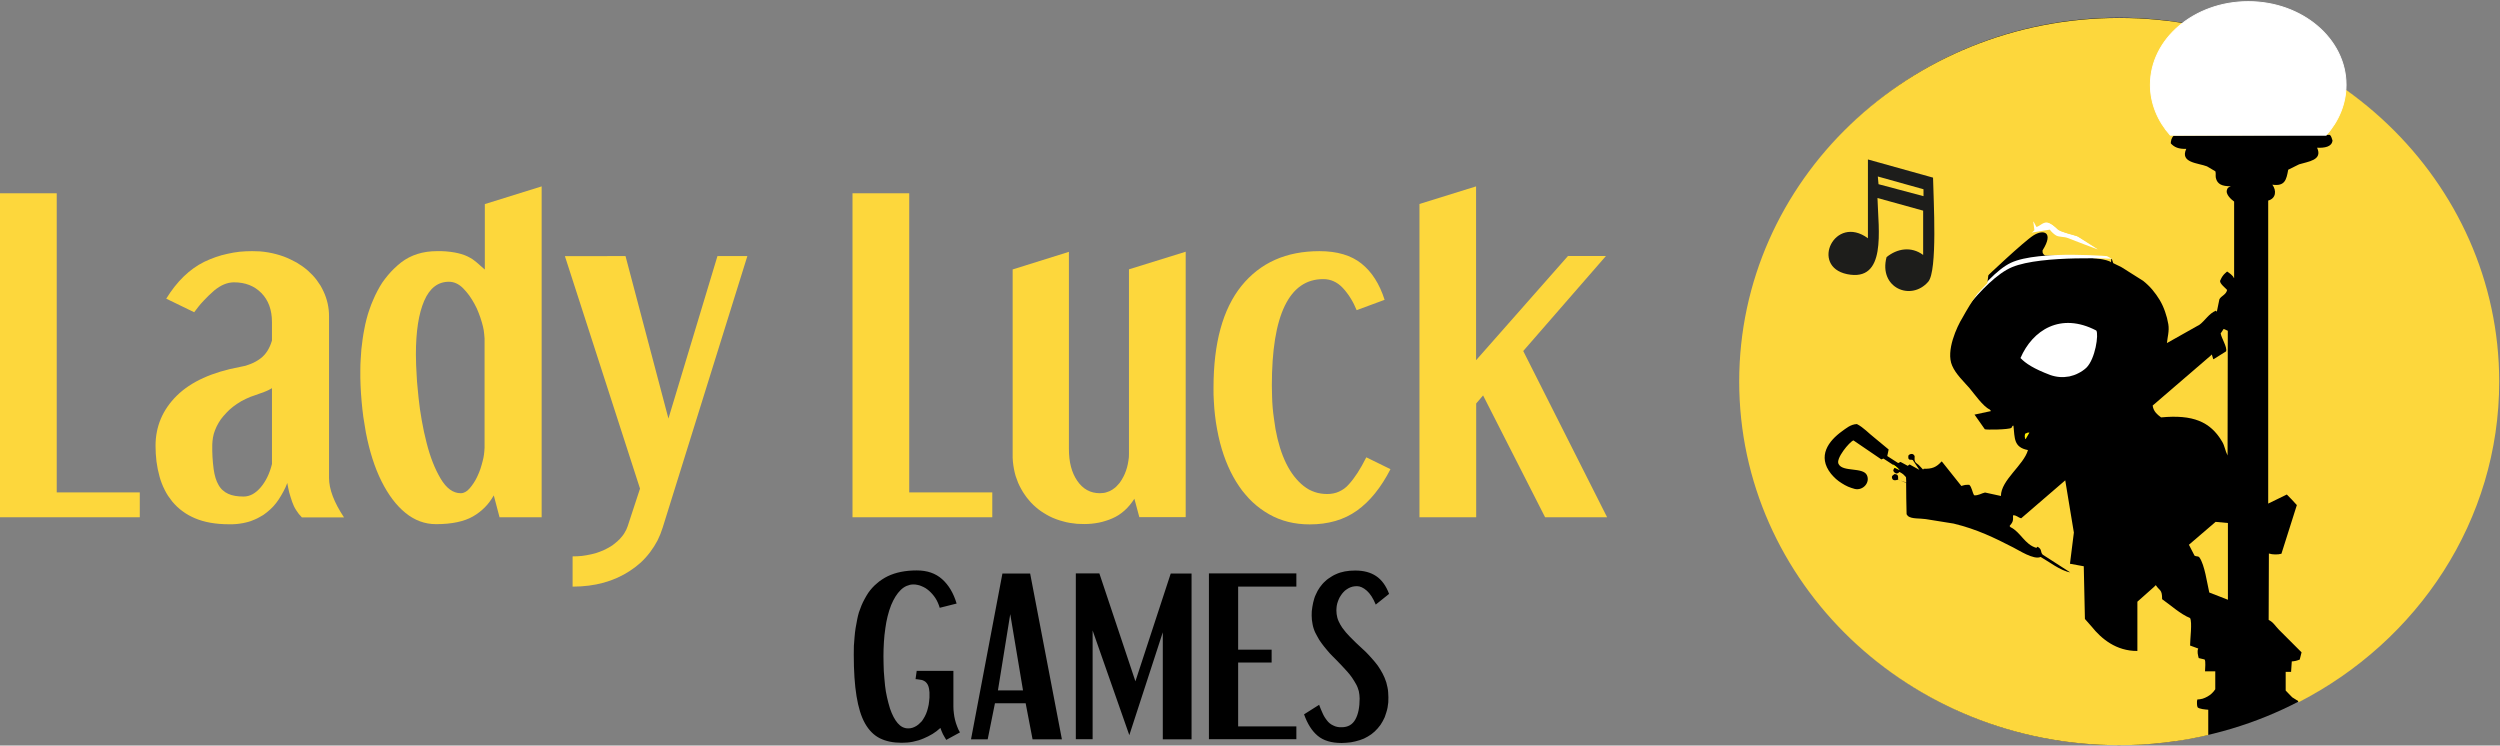 <?xml version="1.0" ?>
<svg xmlns="http://www.w3.org/2000/svg" viewBox="0 0 2173 648">
	<rect x="0" y="0" width="2173" height="648" fill="#808080" stroke="none"/>
	<style>
		.s0 { fill: #000000 } 
		.s1 { opacity: 1;fill: #ffffff } 
		.s2 { fill: #fdd73c } 
		.s3 { fill: #ffffff } 
		.s4 { fill: #ffed00 } 
		.s5 { fill: #ffffff;stroke: #ffffff;stroke-width: .8 } 
		.s6 { fill: #1d1d1b } 
	</style>
	<g id="Lag_2">
		<g id="Layer_1">
			<path id="Layer" class="s0" d="m1841.8 647.6c-181.7 0-328.6-141.3-328.6-316.1 0-174.8 146.9-316.1 328.6-316.1 181.7 0 328.6 141.3 328.6 316.1 0 174.8-146.9 316.1-328.6 316.1z"/>
			<path id="Shape_3_copy_4-3" fill-rule="evenodd" class="s1" d="m1822.1 287.3c2.2 3.2-0.8 24.7-8.7 32.4-2.1 1.9-4.4 3.5-6.9 4.7-2.4 1.3-5.1 2.2-7.8 2.8-2.8 0.5-5.6 0.7-8.3 0.5-2.8-0.2-5.6-0.8-8.2-1.7-14.6-5.5-21.5-10.1-26-14.8 10.5-24.3 34.9-40.1 65.9-23.9z"/>
			<path id="Layer" fill-rule="evenodd" class="s2" d="m1766.5 198.7q1.3-1 2.6-1.9 1.4-0.8 2.8-1.6 1.5-0.7 3-1.3 1.5-0.6 3-1.1c5.3-1 8.5 2.7 13.8 6.1 5.3 3.4 14 3 14 3l30.2 18.8q-0.2 0.9-0.4 1.8-0.2 0.9-0.3 1.8-0.2 0.9-0.2 1.9-0.1 0.9-0.1 1.8c-5.8-5.5-56.9-5.7-57.3-5.9q-0.6-0.3-1.1-0.8-0.5-0.5-0.8-1.1-0.3-0.6-0.3-1.3-0.1-0.6 0-1.3c10.1-16 0.8-18.5-7.9-13-8.7 5.5-40.9 36.1-40.9 36.1l0.4-3.4z"/>
			<path id="Shape_125_copy-3" fill-rule="evenodd" class="s3" d="m1747.9 228.4c24.2-11.4 90-5.3 90-5.3l2.2 2c0 0-65.3-3.7-91.2 7.1-25.9 10.8-57.9 60.4-57.9 60.4 0 0 32.7-52.8 56.9-64.2z"/>
			<path id="Layer" fill-rule="evenodd" class="s3" d="m1770.6 194.8q1-0.4 2-0.7 1-0.4 2.1-0.6 1-0.3 2.1-0.4 1-0.2 2.1-0.3c2.6 0.2 7.7 4.6 9.7 6.7 2 2.1 16.8 5.7 16.8 5.7l18.4 11.8c0 0-23.7-8.9-26.5-10.1-2.8-1.2-7.7-0.8-10.1-2.2q-0.8-0.5-1.6-1.1-0.7-0.5-1.4-1.2-0.7-0.6-1.3-1.3-0.6-0.7-1.2-1.5l-16 2.6-1.4-14.2z"/>
			<path id="Layer" fill-rule="evenodd" class="s2" d="m1925.8 453.6l10.7 1v66.7l-16.2-6.3c-2-8.7-4-23.9-8.5-30.4-1.3-1.6-2.5-0.6-4.3-1.6-1.7-3.2-3.3-6.3-4.9-9.5z"/>
			<path id="Layer" fill-rule="evenodd" class="s2" d="m1934.9 305.4c1.2-3.6-3.9-11.1-4.7-15.6l2.6-3.9 3.6 1.6c0 36.1-0.2 72.3-0.2 108.4-2.1-4.1-2.5-8.4-4.7-12-10.3-17.5-25.5-23.7-53.1-21.1-3.2-2.4-6.7-5.2-7.3-10.3l50.2-43.2 1.2-1.2c0.4 1.3 0.8 2.7 1.2 3.9q0 0.1 0.1 0.1 0 0 0.1 0.1 0 0 0.1 0 0 0 0.1 0z"/>
			<path id="Layer" fill-rule="evenodd" class="s4" d="m1762.6 376h1.4l-3.2 5.5-0.4 0.2q-0.2-0.6-0.3-1.1-0.1-0.6-0.2-1.2 0-0.6 0.1-1.2 0-0.6 0.2-1.2z"/>
			<path id="Layer" fill-rule="evenodd" class="s2" d="m1889.3 118q-0.6 0.7-1.1 1.4-0.5 0.8-0.8 1.7-0.3 0.9-0.4 1.8-0.2 0.9-0.1 1.8c3.1 3.3 6.7 4.9 13.4 4.7-5.7 12.2 10.3 12.2 18 15.2l7.3 4.3c0.6 1.9 0 3.5 0.4 5.7 1.3 5.7 5.7 7.3 12.8 7.3v0.2q-0.5 0.1-1 0.3-0.5 0.2-0.9 0.6-0.4 0.3-0.7 0.7-0.3 0.5-0.4 1c-1.8 4.2 3.9 8.9 6.1 10.5v66.5h-0.2c-0.8-2.3-4.1-4.5-5.9-5.7q-1 0.8-1.9 1.7-1 0.9-1.7 1.9-0.8 1-1.4 2.2-0.6 1.1-1.1 2.3c-0.4 2.4 4.7 6.3 6.1 7.9-0.8 4.2-5.1 5.1-6.7 8.1-0.8 3.6-1.4 7.1-2.2 10.7-0.6-0.4-0.4 0.2-0.8-0.8-6.3 2.7-9.1 8.3-14.2 12.2l-28.4 16c0.4-4.9 2.2-10.5 1.2-16.4q-0.9-5.5-2.8-10.8-1.8-5.3-4.6-10.1-2.9-4.8-6.5-9.1-3.6-4.2-8-7.7l-18.7-11.8-7.3-3.6-1.2-3.6-13.2-8.1 0.4 0.2 1-1-17.4-10.5c-5.1-2.1-9.7-2.7-14.4-4.7-4.3-1.8-7.3-6.5-12.2-7.5-3.6-0.9-6.7 3-9.7 3.8l-2.4-4.5-0.4-0.2 1 7.5-39.9 37.9-1 8.1-8.9 9.5q-1.7 2.5-3.4 5-1.7 2.6-3.3 5.2-1.6 2.6-3.1 5.2-1.5 2.6-3 5.3c-4.6 7.4-14.6 28.7-8.9 41.5 3.2 7.5 10.1 13.8 15.2 19.7 4.2 5 11.7 15.8 17.4 18.4l1.2 1.4-14 3h-0.4l9 12.8c1 0.6 20.7 0.4 23.1-1.2q0.1-0.3 0.3-0.5 0.1-0.3 0.3-0.6 0.2-0.2 0.4-0.5 0.2-0.2 0.4-0.4l0.4 0.2c1.2 10.6 0 18.7 12.6 21.1-3.6 13-23.5 26.1-23.5 39.9l-13.8-3c-3 0.6-5.9 2.8-9.5 2.4-1.6-2.6-2-7.1-4.2-9.1q-0.9-0.1-1.8 0-0.8 0-1.7 0.1-0.9 0.1-1.7 0.4-0.9 0.2-1.7 0.5l-16.8-21.1-0.4-0.2c-4.4 4.9-8.1 6.7-16.2 6.3l1 0.2-1 0.4-3.6-3.8c-3.8-2.8-3.8-3-3.6-7.9l-1.2-1.4q-0.6-0.3-1.2-0.3-0.6-0.1-1.2 0.1-0.6 0.2-1.1 0.5-0.5 0.4-0.8 0.9v2.2c1.1 2.2 1.9 0.8 3.9 1.6 1.9 2.8 3.9 5.7 5.7 8.5l-8.5-4.7-1.6 1.2-6.3-3.4-2 1-9.5-6.1c0.4-1.8 0.8-3.9 1.2-5.7l-12.2-10.1c-5.1-3.9-9.5-9-15.4-12-5.5 0.2-9.6 3.9-13 6.3-11.5 8.3-21.7 21.5-9.5 36.9q2 2.4 4.3 4.5 2.4 2.1 5 3.7 2.6 1.7 5.5 3 2.9 1.2 5.9 2c7.1 1.6 13.5-5.5 10.5-12-3.4-7.1-20.9-2.6-24.5-9.5-3.2-4.5 9.6-19.7 12.8-20.7l23.5 16c1 1 1 0.2 2.6-0.2l10.9 7.1v0.1q-0.5 0.2-0.9 0.5-0.4 0.3-0.7 0.8-0.3 0.4-0.5 0.9-0.2 0.5-0.3 1 0.1 0.5 0.4 0.9 0.3 0.5 0.7 0.8 0.4 0.4 0.9 0.6 0.5 0.2 1 0.3 0.3-0.1 0.7-0.2 0.3-0.1 0.6-0.3 0.3-0.2 0.6-0.4 0.3-0.2 0.5-0.5 0.8 0.4 1.6 0.9 0.8 0.5 1.6 1.1 0.7 0.6 1.3 1.3 0.7 0.6 1.2 1.4c0 1.7 0.2 3.1 0.2 4.5l-7.1-2.4c0-2.3 0.7-4.9-3.2-4.9l-1 0.8q-0.2 0.1-0.4 0.3-0.2 0.2-0.4 0.4-0.1 0.2-0.2 0.4-0.1 0.3-0.2 0.5c0.2 3.6 2.9 3.2 5.5 2.4l6.9 2.8c0 9.1 0.2 18.2 0.4 27.3l1.2 1.6c3.4 2.6 10.1 1.8 15.4 2.6l24.3 3.9c20.3 4.9 35.5 12.4 51.7 20.7 4.9 2.4 18 11.1 23.9 8.3 7 3.9 17.2 12 25.7 13.4l-23.9-15.4c-2.3-2.4-0.2-4.5-4.5-6.9l-1 1c-10.1-2.8-13.8-13.9-22.5-18l-0.8-1c2.4-3 3.4-3.8 3-9.3 3-0.2 4.1 1.8 7.1 2.6l38.3-33c2.4 15.2 5.1 30.2 7.5 45.4l-3.4 27.1 12 2.2c0.4 15.2 0.6 30.6 1 45.8l5.9 6.7c8.3 10.4 21.3 21.3 39.7 21.1v-42.8l14.4-12.8 1.6-1.6c3.5 5.3 5.5 3.5 5.5 12.2 7.1 5 16.2 13.2 24.3 16.4 2 3.6 0 18.2 0 23.9l7.1 2.6c-1.2 2.6-0.2 5.7 0.4 8.3l5.1 1.2c1.2 1.4 0.4 7.9 0.4 10.3h8.9v15.6q-1.3 2-3 3.6-1.7 1.6-3.7 2.7-2.1 1.2-4.3 1.9-2.3 0.6-4.6 0.7-0.2 0.8-0.3 1.7 0 0.8 0 1.7 0 0.8 0.1 1.7 0.2 0.8 0.4 1.6c1.2 1.6 6.9 2 9.3 2.2v22q-9.5 2.2-19.2 3.9-9.6 1.6-19.3 2.7-9.7 1.1-19.5 1.7-9.7 0.5-19.5 0.5c-182.3 0-330.2-141.5-330.2-316.1 0-174.6 147.9-316 330.3-316 182.4 0 330.3 141.5 330.3 316.1 0 120.7-70.7 225.5-174.5 278.8l-0.3-1.2-5.1-3.2c-1.9-2-3.9-3.9-5.7-5.9v-16.2h4.7l0.6-9.1q0.9-0.1 1.8-0.2 0.8-0.1 1.7-0.3 0.9-0.2 1.7-0.5 0.9-0.3 1.7-0.6l1.6-6.3-19.7-19.7c-3-3-4.8-6.5-8.9-8.5 0-19.2 0.2-38.5 0.2-57.7q1.3 0.4 2.7 0.6 1.4 0.2 2.7 0.2 1.4 0 2.8-0.1 1.4-0.2 2.7-0.5l13.4-42.3-4.5-4.9-4.2-4.3-16.2 7.9v-263.4c6.8-1.8 7.4-8.7 3.6-13.8 11 1.6 12.2-4.3 13.8-13l9.5-4.7c7.7-2.4 20.7-3.5 15.6-14.4 6.3 0.2 12.8-0.6 13.4-6.3-0.6-1.7-1-3.9-2.4-4.9"/>
			<path id="Layer" fill-rule="evenodd" class="s4" d="m1645.5 403.7q0.8 0.4 1.5 1 0.8 0.5 1.5 1.1 0.7 0.6 1.3 1.2 0.6 0.7 1.2 1.4v0.2l-5.5-2.6z"/>
			<path id="Layer" class="s5" d="m2039.2 73.7c0 16.5-6.4 31.6-17.3 43.8h-135.5c-10.8-12.2-17.3-27.4-17.3-43.8 0-39.9 38.1-72.3 85.1-72.3 46.9 0 85 32.4 85 72.3z"/>
			<path id="Song-2" fill-rule="evenodd" class="s6" d="m1623.6 138.6l56.6 15.8c0.4 19.6 4 81.1-4.2 90.5-15 17.3-43.3 5.2-36.2-21.4 9.2-7.5 21.4-9.6 31.8-1.9v-38.5l-39.7-11c0.8 28.1 8.1 73.2-26.4 66.2-32.4-6.7-10.8-52.4 18.1-31.2zm8.6 14.8c0.2 2.3 0.4 4.6 0.6 6.7l39.1 10.4v-6z"/>
			<g id="Layer">
				<path id="Layer" class="s2" d="m49.3 168v260h72.2v21.6h-121.5v-281.6z"/>
				<path id="Layer" fill-rule="evenodd" class="s2" d="m144.5 259.6c9.3-15.1 20.3-25.7 33-32q4.8-2.3 9.9-4.1 5.1-1.8 10.4-2.9 5.2-1.2 10.6-1.8 5.3-0.5 10.7-0.5 3.5 0 7 0.2 3.5 0.3 7 0.9 3.5 0.6 6.9 1.5 3.4 0.9 6.7 2.1 2.9 1.1 5.6 2.4 2.8 1.3 5.5 2.8 2.6 1.6 5.1 3.3 2.5 1.8 4.8 3.8 2.1 1.9 4.1 4 1.9 2 3.6 4.3 1.7 2.3 3.2 4.7 1.4 2.4 2.6 5 1.2 2.5 2.1 5.2 0.9 2.6 1.5 5.3 0.6 2.8 0.9 5.5 0.3 2.8 0.3 5.6v140.5c0 9.8 4.3 21.2 13 34.3h-36.6q-1.4-1.4-2.7-3-1.2-1.6-2.3-3.3-1.1-1.7-2-3.6-0.8-1.8-1.5-3.7-0.7-2-1.3-4-0.6-2-1.2-4-0.5-2.1-0.9-4.1-0.5-2.1-0.8-4.2-0.7 1.9-1.5 3.7-0.8 1.8-1.8 3.6-0.9 1.7-1.9 3.4-1 1.8-2.1 3.4-1.1 1.6-2.2 3.1-1.2 1.5-2.5 3-1.3 1.4-2.7 2.7-1.4 1.3-2.9 2.5-1.6 1.3-3.2 2.4-1.7 1.1-3.5 2-1.7 1-3.6 1.8-1.8 0.8-3.7 1.5-2.3 0.8-4.6 1.3-2.4 0.6-4.8 0.9-2.4 0.4-4.8 0.5-2.4 0.2-4.8 0.1c-11.8 0-21.7-1.8-29.8-5.3q-2.8-1.2-5.5-2.7-2.7-1.5-5.2-3.4-2.5-1.8-4.7-3.9-2.2-2.1-4.2-4.5-1.9-2.4-3.6-4.9-1.7-2.6-3-5.3-1.4-2.7-2.5-5.6-1.1-2.8-1.9-5.8-0.9-3.3-1.6-6.6-0.6-3.3-1.1-6.7-0.4-3.3-0.6-6.7-0.2-3.4-0.2-6.8 0-25.3 18.5-43.6 18.5-18.2 55.1-25 2.4-0.4 4.7-1 2.3-0.7 4.5-1.6 2.3-0.9 4.4-2.1 2.1-1.2 4-2.6c4.7-3.5 8-8.8 10-15.6v-16c0-10.7-3.1-19.1-9.2-25.3-6.1-6.2-14-9.3-23.8-9.3-5.8 0-11.5 2.4-17.3 7.2q-2.4 2.1-4.7 4.3-2.3 2.2-4.5 4.6-2.2 2.3-4.2 4.8-2 2.5-3.9 5.1zm40 127.1q0 2.6 0 5.3 0.1 2.6 0.2 5.3 0.2 2.6 0.4 5.2 0.3 2.7 0.6 5.3c0.8 5.7 2.2 10.3 4.3 13.8q0.7 1.3 1.6 2.4 0.9 1.2 2 2.1 1.1 1 2.3 1.8 1.3 0.8 2.6 1.4c3.5 1.6 8 2.3 13.3 2.3 5.3 0 10.3-2.7 14.8-8 4.5-5.3 7.8-12.1 9.8-20.3v-65.9q-0.8 0.5-1.6 0.9-0.9 0.5-1.7 0.9-0.9 0.4-1.8 0.8-0.8 0.4-1.7 0.7-3.4 1.3-7.5 2.7-2.2 0.7-4.3 1.5-2.1 0.8-4.1 1.8-2.1 1-4.1 2.1-1.9 1.1-3.8 2.4-1.7 1.1-3.2 2.3-1.6 1.3-3.1 2.6-1.5 1.4-2.8 2.8-1.4 1.5-2.7 3-1.1 1.4-2.2 2.8-1 1.5-1.9 3-0.9 1.6-1.7 3.2-0.8 1.6-1.4 3.3-0.5 1.5-1 3-0.4 1.6-0.7 3.2-0.3 1.5-0.4 3.1-0.2 1.6-0.2 3.2z"/>
				<path id="Layer" fill-rule="evenodd" class="s2" d="m470.8 162v287.6h-36.6l-5-19q-1.6 2.8-3.6 5.5-1.9 2.6-4.2 4.9-2.3 2.3-4.9 4.3-2.6 2-5.4 3.6c-7.7 4.4-18.4 6.7-32.1 6.7-9.8 0-18.6-3.3-26.6-9.8-8-6.5-14.9-15.7-20.8-27.5-5.9-11.8-10.4-25.9-13.6-42.4q-1.2-6.7-2.2-13.5-0.9-6.8-1.5-13.6-0.6-6.8-0.9-13.6-0.3-6.9-0.2-13.7 0-4.5 0.3-9 0.2-4.4 0.6-8.9 0.5-4.4 1.1-8.9 0.6-4.4 1.5-8.8 0.8-4.4 1.9-8.6 1.1-4.3 2.6-8.5 1.4-4.2 3.2-8.2 1.7-4.1 3.8-8 1.9-3.6 4.1-7 2.3-3.3 4.9-6.4 2.6-3.1 5.5-5.9 2.9-2.8 6.1-5.3c8.4-6.4 18.8-9.7 31-9.7q2 0 3.9 0 2 0.1 3.9 0.2 2 0.2 3.9 0.4 2 0.3 3.9 0.6 1.4 0.2 2.8 0.6 1.3 0.3 2.7 0.7 1.4 0.4 2.7 0.9 1.3 0.5 2.6 1.1 1.1 0.5 2.1 1.1 1.1 0.6 2.1 1.2 1 0.7 1.9 1.4 1 0.7 1.9 1.5 3.5 3 7.2 6.3v-56.9zm-80.6 82.9c-9.5 0-16.7 5.5-21.5 16.6-4.8 11.1-7.2 26.6-7.2 46.6q0 4.7 0.2 9.4 0.2 4.7 0.5 9.4 0.2 4.7 0.7 9.4 0.4 4.6 0.9 9.3 0.5 5 1.2 9.9 0.7 5 1.6 9.9 0.9 4.9 1.9 9.8 1.1 4.9 2.3 9.7c3.1 12.3 7.2 22.7 12.2 31.1 5 8.4 10.8 12.7 17.5 12.7 2.7 0 5.3-1.4 7.8-4.3q1-1.2 1.9-2.4 1-1.3 1.8-2.6 0.9-1.3 1.6-2.7 0.7-1.4 1.4-2.8 0.7-1.6 1.4-3.2 0.6-1.6 1.2-3.2 0.5-1.6 1-3.3 0.5-1.6 0.9-3.3 0.4-1.4 0.7-2.9 0.3-1.5 0.5-3 0.2-1.4 0.3-2.9 0.2-1.5 0.2-3v-94.9q-0.1-1.8-0.3-3.5-0.1-1.7-0.4-3.5-0.3-1.7-0.7-3.4-0.4-1.7-0.9-3.4-0.6-2.1-1.3-4.2-0.7-2.1-1.5-4.1-0.8-2.1-1.7-4.1-1-2-2-3.9-1-1.9-2.1-3.6-1.1-1.8-2.3-3.5-1.2-1.7-2.6-3.3-1.3-1.6-2.8-3.1c-3.8-3.8-7.9-5.7-12.4-5.7z"/>
				<path id="Layer" class="s2" d="m543.7 222.6l37.3 141.2 42.6-141.2h26l-73.6 236q-1.8 5.8-4.5 11.2-2.8 5.3-6.4 10.1-3.7 4.9-8.1 9-4.4 4-9.5 7.3-20.8 13.7-49.8 13.7v-26.3q2 0 4.1-0.1 2-0.1 4-0.3 2-0.3 4-0.6 2-0.3 4-0.8 1.8-0.4 3.7-0.9 1.8-0.6 3.5-1.2 1.8-0.7 3.5-1.4 1.7-0.8 3.4-1.7 1.5-0.8 3-1.7 1.5-0.9 2.8-2 1.4-1 2.7-2.2 1.3-1.1 2.5-2.4 1.1-1.2 2.1-2.5 1-1.2 1.8-2.6 0.9-1.4 1.6-2.9 0.7-1.5 1.2-3l10.7-32.6-65.3-202.1z"/>
			</g>
			<g id="Layer">
				<path id="Layer" class="s2" d="m790.3 168v260h72.2v21.6h-121.5v-281.6z"/>
				<path id="Layer" class="s2" d="m929.1 218.9v171.5c0 11.3 2.4 20.5 7.3 27.6 4.9 7.1 11.4 10.7 19.6 10.7q1.5 0 2.9-0.2 1.4-0.1 2.8-0.6 1.4-0.4 2.8-1 1.3-0.6 2.5-1.4 1.2-0.8 2.3-1.7 1.1-0.9 2-2 1-1 1.9-2.1 0.9-1.2 1.6-2.4 0.8-1.3 1.5-2.6 0.7-1.3 1.3-2.7 0.6-1.4 1.1-2.8 0.5-1.4 0.9-2.9 0.4-1.4 0.7-2.9 0.3-1.4 0.5-2.9 0.3-1.5 0.4-2.9 0.1-1.5 0.1-3v-160.5l49.3-15.3v230.7h-40.3l-4.3-16c-5.1 8-11.4 13.7-19 17q-2.9 1.3-5.9 2.2-3 1-6.1 1.6-3.1 0.6-6.3 0.9-3.1 0.3-6.3 0.3-3.1 0-6.3-0.2-3.1-0.3-6.2-0.8-3.1-0.5-6.1-1.4-3.1-0.8-6-1.9-2.7-1-5.3-2.3-2.6-1.3-5.1-2.9-2.5-1.5-4.8-3.3-2.3-1.8-4.4-3.8-2.1-2-4-4.3-1.9-2.2-3.5-4.6-1.7-2.4-3.1-5-1.4-2.5-2.6-5.2-1.2-3-2.2-6-0.9-3.1-1.5-6.3-0.6-3.2-0.9-6.4-0.3-3.2-0.2-6.4v-160.5z"/>
				<path id="Layer" class="s2" d="m1146.9 218.3c15.3 0 27.5 3.6 36.5 10.8q13.5 10.8 20.1 31.5l-24.3 9q-1.1-2.7-2.4-5.3-1.3-2.6-2.8-5-1.5-2.5-3.3-4.8-1.7-2.3-3.7-4.4-7.2-7.5-16.8-7.5c-14.9 0-26 7.8-33.5 23.3-7.5 15.5-11.2 38.6-11.2 69.2q0 4.8 0.2 9.6 0.1 4.7 0.5 9.5 0.4 4.7 1.1 9.5 0.6 4.7 1.4 9.4c2.1 11.5 5.2 21.5 9.3 29.8 4.1 8.3 9.2 14.8 15.1 19.5q2.2 1.7 4.6 3.1 2.5 1.3 5.1 2.2 2.6 0.9 5.4 1.3 2.7 0.4 5.5 0.4 2.6 0 5.2-0.5 2.6-0.5 5-1.6 2.4-1.1 4.5-2.6 2.2-1.6 3.9-3.6c5.1-5.5 10.2-13.4 15.3-23.6l21 10.3q-12.3 24-29.1 36-16.8 12-41.1 12-19.7 0-35.1-8.7-3.9-2.2-7.6-4.9-3.7-2.7-7-5.8-3.3-3.1-6.2-6.6-3-3.4-5.5-7.2c-7.2-10.5-12.7-23.1-16.5-37.6q-1.5-5.9-2.6-11.9-1.1-5.9-1.8-12-0.7-6-1-12.1-0.4-6-0.3-12.1 0-58.2 24.3-88.4c16.4-20.2 38.9-30.2 67.8-30.2z"/>
				<path id="Layer" class="s2" d="m1283 162v151.1l79.9-90.6h33l-71.9 82.6 72.9 144.5h-53.9l-53.9-105.9-6 7v98.9h-49.3v-272.3z"/>
			</g>
			<g id="Layer">
				<path id="Layer" fill-rule="evenodd" class="s0" d="m816.8 528.3q-0.3-1.1-0.7-2.2-0.4-1.1-0.9-2.2-0.5-1-1-2.1-0.6-1-1.2-2-0.6-0.9-1.2-1.7-0.7-0.9-1.4-1.7-0.7-0.8-1.4-1.5-0.8-0.8-1.6-1.5-0.7-0.6-1.5-1.2-0.8-0.6-1.6-1.1-0.9-0.5-1.7-0.9-0.9-0.4-1.8-0.8-0.8-0.3-1.6-0.6-0.8-0.2-1.7-0.4-0.8-0.2-1.7-0.3-0.8-0.1-1.7-0.1-1.6 0-3.1 0.3-1.5 0.4-3 1-1.4 0.6-2.7 1.5-1.3 0.9-2.4 2c-3.3 3.2-6 7.6-8.3 13.1q-0.9 2.4-1.7 4.8-0.7 2.5-1.4 5-0.6 2.4-1.1 5-0.5 2.5-0.8 5-0.4 3.1-0.8 6.2-0.3 3-0.5 6.1-0.2 3.1-0.3 6.2-0.1 3.1-0.1 6.2 0 3.2 0.1 6.4 0.1 3.3 0.2 6.5 0.2 3.2 0.5 6.4 0.2 3.2 0.6 6.4 0.3 2.5 0.7 5 0.4 2.5 1 5 0.5 2.5 1.2 4.9 0.6 2.5 1.4 4.9c1.9 5.5 4.1 9.7 6.7 12.7q3.9 4.5 9 4.5 1 0 1.9-0.1 0.9-0.2 1.8-0.4 1-0.3 1.8-0.7 0.9-0.4 1.7-0.9 0.9-0.6 1.7-1.2 0.9-0.7 1.6-1.5 0.8-0.7 1.5-1.5 0.6-0.9 1.2-1.8 0.7-1.1 1.3-2.2 0.6-1.2 1.1-2.3 0.5-1.2 0.9-2.4 0.4-1.2 0.7-2.5 0.4-1.5 0.7-3 0.2-1.6 0.4-3.1 0.2-1.5 0.3-3.1 0-1.5 0-3.1 0-0.8 0-1.6-0.1-0.8-0.2-1.6-0.1-0.8-0.2-1.6-0.2-0.8-0.4-1.6-0.2-0.5-0.4-1.1-0.2-0.5-0.5-1-0.3-0.5-0.6-0.9-0.4-0.5-0.8-0.9-0.4-0.4-0.8-0.7-0.5-0.3-0.9-0.5-0.5-0.3-1-0.5-0.5-0.2-1-0.3-0.7-0.1-1.3-0.2-0.7-0.2-1.3-0.2-0.7-0.1-1.4-0.2-0.6-0.1-1.3-0.1l1-7.2h31.9v31q0 1.5 0.1 2.9 0.1 1.5 0.3 2.9 0.1 1.4 0.4 2.9 0.3 1.4 0.6 2.8 0.3 1.4 0.8 2.9 0.4 1.4 1 2.8 0.5 1.3 1.1 2.7 0.7 1.3 1.4 2.6l-11.9 6.5q-0.8-1.2-1.5-2.5-0.8-1.2-1.4-2.5-0.6-1.3-1.2-2.7-0.5-1.3-1-2.7-1.6 1.5-3.3 2.8-1.7 1.3-3.5 2.4-1.9 1.1-3.8 2.1-1.9 1-3.9 1.8-2.3 1-4.6 1.7-2.4 0.7-4.8 1.2-2.4 0.5-4.9 0.7-2.4 0.2-4.9 0.2-11.1 0-18.9-3.9-7.8-3.9-12.9-12.9c-3.4-6-5.8-13.9-7.4-23.7-1.6-9.8-2.4-21.8-2.4-36.1q0-3.9 0.1-7.7 0.2-3.9 0.6-7.7 0.3-3.9 0.9-7.7 0.6-3.8 1.4-7.6 0.6-3.1 1.5-6.1 1-3 2.2-5.9 1.2-2.9 2.7-5.6 1.5-2.8 3.2-5.4 1.6-2.3 3.5-4.4 1.9-2.1 4.1-3.9 2.1-1.9 4.5-3.4 2.4-1.6 4.9-2.8c6.9-3.3 15.3-5 25.2-5 9 0 16.3 2.5 22 7.6 5.7 5.1 9.9 12.1 12.6 21.2zm78.6-29.8l27.6 144.1h-25.5l-6-31.3h-26.7l-6.3 31.3h-14.5l27.3-144.1zm-28 101.6h21.8l-11.1-66.3zm88.2-101.6l31.3 93.7 30.7-93.7h18.1v144.1h-25v-93l-29.1 89.4-31.9-91v94.5h-14.6v-144.1h20.5zm171.2 11.4h-50.6v54.8h29.1v11.2h-29.1v55.5h50.6v11.1h-76v-144.1h76zm69 15.6c-2.3-5.6-4.9-9.6-7.9-12.2-3-2.6-5.8-3.8-8.4-3.8q-1 0-1.9 0.1-1 0.1-1.9 0.3-0.9 0.3-1.9 0.6-0.9 0.4-1.7 0.8-0.8 0.5-1.6 1-0.8 0.5-1.5 1.1-0.7 0.6-1.3 1.3-0.6 0.7-1.2 1.4-0.6 0.8-1.1 1.6-0.5 0.8-1 1.6-0.4 0.9-0.8 1.7-0.4 0.9-0.7 1.8-0.3 0.9-0.6 1.9-0.2 0.9-0.4 1.9-0.1 1-0.2 1.9-0.1 1-0.1 2 0 1.6 0.2 3.2 0.2 1.6 0.6 3.1 0.4 1.6 1.1 3.1 0.6 1.4 1.4 2.8 0.9 1.5 1.8 2.9 1 1.4 2.1 2.7 1 1.4 2.2 2.6 1.1 1.3 2.3 2.5c3.4 3.5 7 7 10.9 10.5q1.5 1.3 2.9 2.7 1.4 1.4 2.8 2.9 1.3 1.4 2.6 2.9 1.3 1.5 2.6 3 1.3 1.6 2.5 3.2 1.1 1.6 2.2 3.4 1 1.7 2 3.5 0.9 1.8 1.7 3.6 0.8 2 1.5 4.1 0.6 2.1 1 4.2 0.5 2.2 0.6 4.4 0.2 2.1 0.2 4.3 0 2.2-0.1 4.4-0.2 2.2-0.6 4.4-0.4 2.2-1.1 4.3-0.6 2.2-1.4 4.2-0.8 1.8-1.7 3.4-0.9 1.7-2 3.3-1.1 1.5-2.4 3-1.2 1.4-2.6 2.7-1.4 1.3-2.9 2.4-1.5 1.1-3.1 2-1.7 1-3.4 1.8-1.7 0.7-3.5 1.3-1.9 0.6-3.9 1.1-1.9 0.5-3.9 0.8-2 0.3-4 0.4-2 0.2-4 0.2c-9 0-15.9-2.1-20.9-6.3-5-4.2-8.9-10.4-11.8-18.6l13.1-8.3c0.9 2.5 1.9 4.9 3 7.3q0.4 0.8 0.8 1.7 0.4 0.8 0.9 1.6 0.5 0.8 1 1.5 0.5 0.8 1.1 1.5 0.5 0.7 1.1 1.3 0.6 0.6 1.3 1.2 0.7 0.5 1.4 1 0.7 0.4 1.5 0.8 0.9 0.4 1.8 0.8 0.9 0.3 1.8 0.5 1 0.2 2 0.3 0.9 0 1.9 0c5.5 0 9.4-2.3 11.9-6.8 2.5-4.5 3.7-10.6 3.7-18.1q0-1.6-0.2-3.2-0.2-1.7-0.5-3.2-0.4-1.6-1-3.1-0.6-1.6-1.4-3-0.8-1.5-1.7-2.9-0.9-1.4-1.8-2.8-1-1.4-2-2.7-1.1-1.3-2.2-2.6c-3.1-3.5-6.5-7-10-10.6q-1.3-1.3-2.6-2.6-1.3-1.4-2.6-2.7-1.2-1.4-2.4-2.8-1.2-1.4-2.4-2.9-1.2-1.4-2.2-2.9-1.1-1.5-2.1-3-0.9-1.6-1.8-3.2-0.9-1.6-1.7-3.2-0.8-1.7-1.4-3.6-0.6-1.8-0.9-3.6-0.4-1.9-0.6-3.8-0.2-1.9-0.2-3.8 0-1.9 0.1-3.8 0.2-1.9 0.5-3.7 0.3-1.9 0.7-3.7 0.4-1.9 1-3.7 0.5-1.7 1.3-3.3 0.7-1.7 1.6-3.3 0.8-1.5 1.9-3 1-1.4 2.2-2.8 1.2-1.4 2.6-2.6 1.3-1.3 2.8-2.3 1.5-1.1 3.1-2 1.6-1 3.3-1.7c4.7-2.2 10.3-3.2 16.8-3.2 7.3 0 13.3 1.6 18.1 4.8 4.8 3.2 8.6 8.3 11.3 15.5z"/>
			</g>
		</g>
	</g>
</svg>